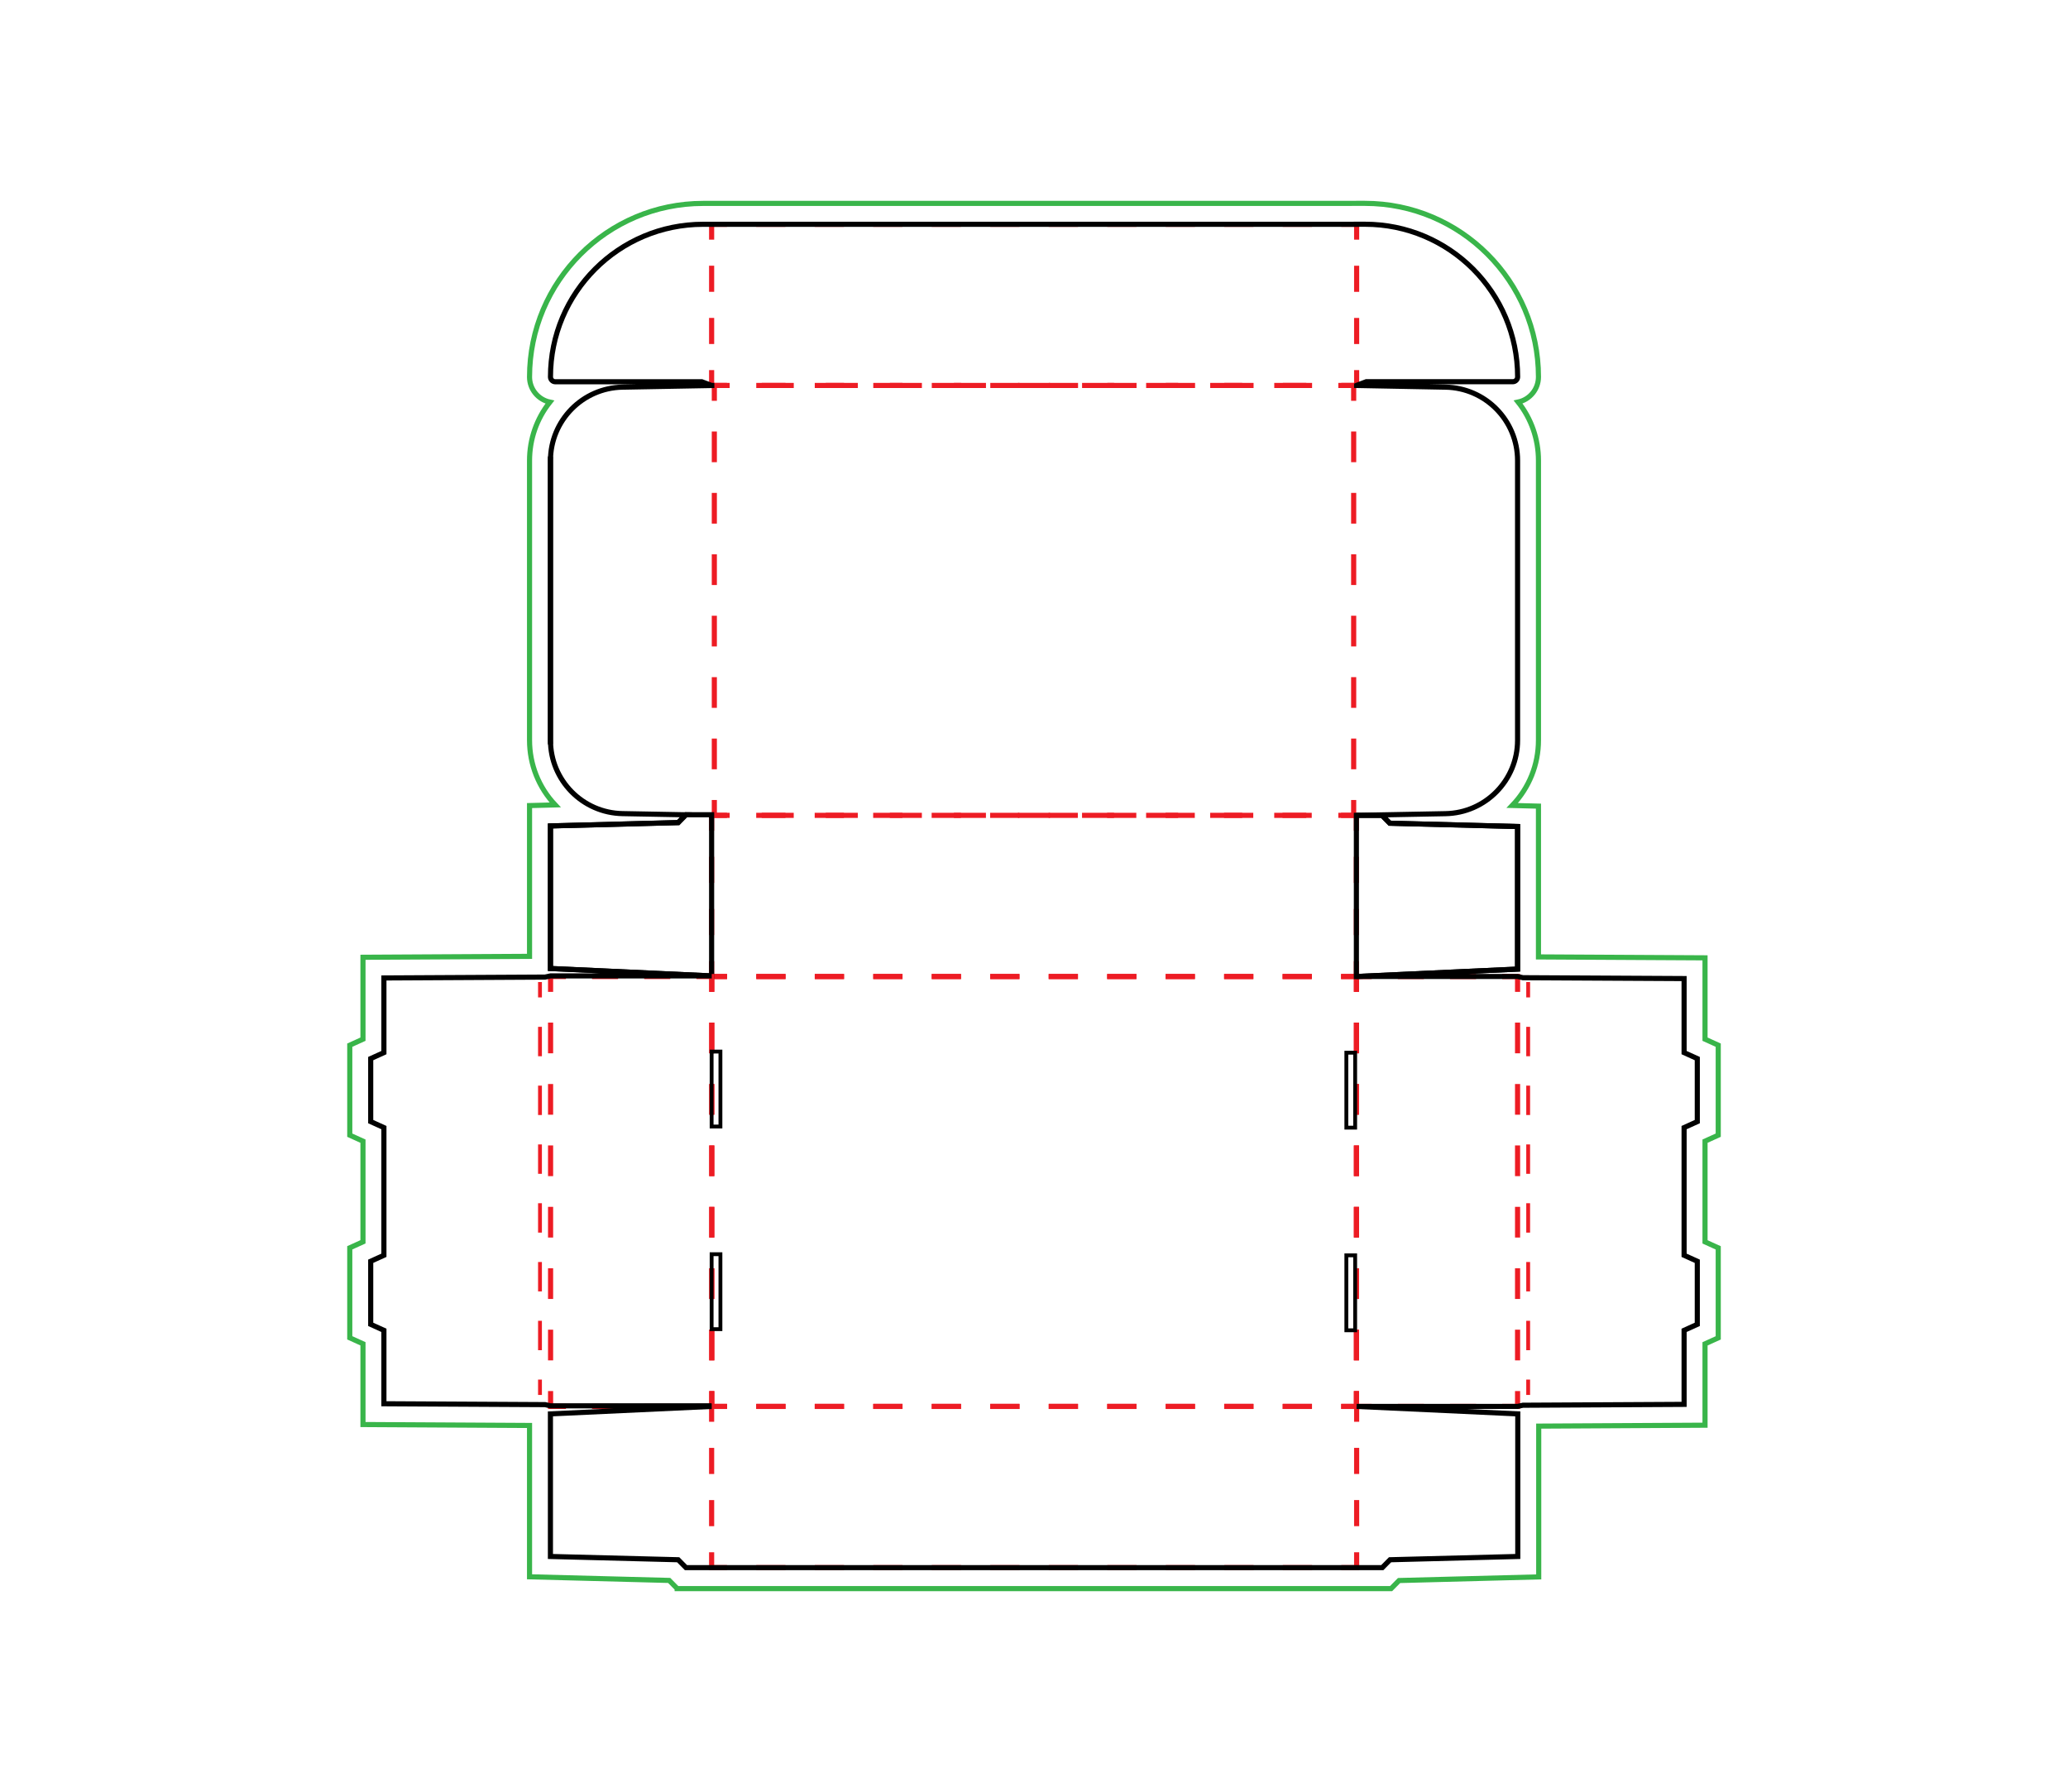 <svg xmlns="http://www.w3.org/2000/svg" xmlns:xlink="http://www.w3.org/1999/xlink" id="Layer_1" x="0px" y="0px" viewBox="0 0 404 350" style="enable-background:new 0 0 404 350;" xml:space="preserve"><style type="text/css">	.st0{fill:none;stroke:#000000;stroke-miterlimit:10;}	.st1{fill:none;stroke:#ED1C24;stroke-miterlimit:10;}	.st2{fill:none;stroke:#ED1C24;stroke-miterlimit:10;stroke-dasharray:5.098,5.098;}	.st3{fill:none;stroke:#ED1C24;stroke-miterlimit:10;stroke-dasharray:5.998,5.998;}	.st4{fill:none;stroke:#ED1C24;stroke-miterlimit:10;stroke-dasharray:5.712,5.712;}	.st5{fill:none;stroke:#ED1C24;stroke-miterlimit:10;stroke-dasharray:5.715,5.715;}	.st6{fill:none;stroke:#39B54A;stroke-miterlimit:10;}	.st7{fill:none;stroke:#ED1C24;stroke-miterlimit:10;stroke-dasharray:6.258,6.258;}	.st8{fill:none;stroke:#000000;stroke-width:0.75;stroke-miterlimit:10;}	.st9{fill:none;stroke:#ED1C24;stroke-width:0.75;stroke-miterlimit:10;}	.st10{fill:none;stroke:#ED1C24;stroke-width:0.75;stroke-miterlimit:10;stroke-dasharray:5.742,5.742;}</style><g>	<path class="st0" d="M107.53,89.97v54.62C107.53,152.41,107.53,82.15,107.53,89.97z"></path>	<g>		<g>			<polyline class="st1" points="296.47,271.71 296.47,274.71 293.47,274.71    "></polyline>			<line class="st2" x1="288.37" y1="274.71" x2="270.53" y2="274.71"></line>			<polyline class="st1" points="267.98,274.71 264.98,274.71 264.98,271.71    "></polyline>			<line class="st3" x1="264.98" y1="265.72" x2="264.98" y2="196.74"></line>			<polyline class="st1" points="264.98,193.74 264.98,190.74 267.98,190.74    "></polyline>			<line class="st2" x1="273.07" y1="190.74" x2="290.92" y2="190.74"></line>			<polyline class="st1" points="293.47,190.74 296.47,190.74 296.47,193.74    "></polyline>			<line class="st3" x1="296.47" y1="199.74" x2="296.47" y2="268.71"></line>		</g>	</g>	<g>		<g>			<polyline class="st1" points="265,271.71 265,274.71 262,274.71    "></polyline>			<line class="st4" x1="256.29" y1="274.71" x2="144.9" y2="274.71"></line>			<polyline class="st1" points="142.05,274.71 139.05,274.71 139.05,271.71    "></polyline>			<line class="st3" x1="139.05" y1="265.72" x2="139.05" y2="196.74"></line>			<polyline class="st1" points="139.05,193.74 139.05,190.74 142.05,190.74    "></polyline>			<line class="st4" x1="147.76" y1="190.74" x2="259.15" y2="190.74"></line>			<polyline class="st1" points="262,190.74 265,190.74 265,193.74    "></polyline>			<line class="st3" x1="265" y1="199.74" x2="265" y2="268.71"></line>		</g>	</g>	<g>		<g>			<polyline class="st1" points="265.03,46.81 265.03,43.81 262.03,43.81    "></polyline>			<line class="st5" x1="256.31" y1="43.81" x2="144.88" y2="43.81"></line>			<polyline class="st1" points="142.02,43.81 139.02,43.81 139.02,46.81    "></polyline>			<line class="st2" x1="139.02" y1="51.9" x2="139.02" y2="69.75"></line>			<polyline class="st1" points="139.02,72.29 139.02,75.29 142.02,75.29    "></polyline>			<line class="st5" x1="147.74" y1="75.29" x2="259.17" y2="75.29"></line>			<polyline class="st1" points="262.03,75.29 265.03,75.29 265.03,72.29    "></polyline>			<line class="st2" x1="265.03" y1="67.2" x2="265.03" y2="49.36"></line>		</g>	</g>	<g>		<g>			<polyline class="st1" points="265.03,277.71 265.03,274.71 262.03,274.71    "></polyline>			<line class="st5" x1="256.31" y1="274.71" x2="144.88" y2="274.71"></line>			<polyline class="st1" points="142.02,274.71 139.02,274.71 139.02,277.71    "></polyline>			<line class="st2" x1="139.02" y1="282.81" x2="139.02" y2="300.65"></line>			<polyline class="st1" points="139.02,303.2 139.02,306.2 142.02,306.2    "></polyline>			<line class="st5" x1="147.74" y1="306.2" x2="259.17" y2="306.2"></line>			<polyline class="st1" points="262.03,306.2 265.03,306.2 265.03,303.2    "></polyline>			<line class="st2" x1="265.03" y1="298.1" x2="265.03" y2="280.26"></line>		</g>	</g>	<path class="st6" d="M132.29,310.28l-1.56-1.58l-27.28-0.71v-29.56l-32.54-0.18v-15.77l-2.58-1.17v-17.58l2.58-1.17V222.9  l-2.58-1.17v-17.58l2.58-1.17v-16l32.54-0.18v-29.45l5.01-0.13c-3.23-3.43-5.01-7.9-5.01-12.63V89.97c0-4.2,1.4-8.19,3.97-11.43  c-2.27-0.48-3.97-2.5-3.97-4.91c0-18.69,15.21-33.9,33.9-33.9H260.9l4.08-0.01h1.67c18.69,0,33.9,15.21,33.9,33.9  c0,2.41-1.7,4.43-3.97,4.91c2.57,3.24,3.97,7.24,3.97,11.43v54.62c0,4.78-1.82,9.3-5.12,12.75l5.12,0.13v29.45l32.54,0.18v15.89  l2.58,1.17v17.58l-2.58,1.17v19.67l2.58,1.17v17.58l-2.58,1.17v15.89l-32.49,0.18v29.45l-27.28,0.71l-1.56,1.58H132.29z"></path>	<g>		<g>			<polyline class="st1" points="264.45,156.26 264.45,159.26 261.45,159.26    "></polyline>			<line class="st7" x1="255.19" y1="159.26" x2="145.68" y2="159.26"></line>			<polyline class="st1" points="142.55,159.26 139.55,159.26 139.55,156.26    "></polyline>			<line class="st3" x1="139.55" y1="150.26" x2="139.55" y2="81.29"></line>			<polyline class="st1" points="139.55,78.29 139.55,75.29 142.55,75.29    "></polyline>			<line class="st7" x1="148.81" y1="75.29" x2="258.32" y2="75.29"></line>			<polyline class="st1" points="261.45,75.29 264.45,75.29 264.45,78.29    "></polyline>			<line class="st3" x1="264.45" y1="84.28" x2="264.45" y2="153.26"></line>		</g>	</g>	<g>		<g>			<polyline class="st1" points="264.98,162.26 264.98,159.26 261.98,159.26    "></polyline>			<line class="st4" x1="256.26" y1="159.26" x2="144.88" y2="159.26"></line>			<polyline class="st1" points="142.02,159.26 139.02,159.26 139.02,162.26    "></polyline>			<line class="st2" x1="139.02" y1="167.35" x2="139.02" y2="185.2"></line>			<polyline class="st1" points="139.02,187.74 139.02,190.74 142.02,190.74    "></polyline>			<line class="st4" x1="147.74" y1="190.74" x2="259.12" y2="190.74"></line>			<polyline class="st1" points="261.98,190.74 264.98,190.74 264.98,187.74    "></polyline>			<line class="st2" x1="264.98" y1="182.65" x2="264.98" y2="164.8"></line>		</g>	</g>	<polygon class="st0" points="296.47,189.29 264.98,190.74 264.98,159.26 270,159.26 271.51,160.79 296.47,161.44  "></polygon>	<polygon class="st0" points="107.53,189.18 139.02,190.63 139.02,159.14 134,159.14 132.49,160.68 107.53,161.33  "></polygon>	<g>		<rect x="263.02" y="245.2" class="st8" width="1.72" height="14.64"></rect>		<rect x="263.02" y="205.62" class="st8" width="1.72" height="14.64"></rect>	</g>	<g>		<g>			<line class="st9" x1="298.54" y1="272.47" x2="298.54" y2="269.47"></line>			<line class="st10" x1="298.54" y1="263.73" x2="298.54" y2="197.69"></line>			<line class="st9" x1="298.54" y1="194.82" x2="298.54" y2="191.82"></line>		</g>	</g>	<g>		<g>			<polyline class="st1" points="107.56,271.71 107.56,274.71 110.56,274.71    "></polyline>			<line class="st2" x1="115.66" y1="274.71" x2="133.5" y2="274.71"></line>			<polyline class="st1" points="136.05,274.71 139.05,274.71 139.05,271.71    "></polyline>			<line class="st3" x1="139.05" y1="265.72" x2="139.05" y2="196.74"></line>			<polyline class="st1" points="139.05,193.74 139.05,190.74 136.05,190.74    "></polyline>			<line class="st2" x1="130.95" y1="190.74" x2="113.11" y2="190.74"></line>			<polyline class="st1" points="110.56,190.74 107.56,190.74 107.56,193.74    "></polyline>			<line class="st3" x1="107.56" y1="199.74" x2="107.56" y2="268.71"></line>		</g>	</g>	<g>		<g>			<line class="st9" x1="105.49" y1="272.47" x2="105.49" y2="269.47"></line>			<line class="st10" x1="105.49" y1="263.73" x2="105.49" y2="197.69"></line>			<line class="st9" x1="105.49" y1="194.82" x2="105.49" y2="191.82"></line>		</g>	</g>	<g>		<rect x="139.02" y="244.98" class="st8" width="1.72" height="14.64"></rect>		<rect x="139.02" y="205.4" class="st8" width="1.72" height="14.64"></rect>	</g>	<path class="st0" d="M139.02,274.6h-31.49l-1.05-0.24L75,274.19v-14.34l-2.58-1.17v-12.32l2.58-1.17v-24.94l-2.58-1.17v-12.31  l2.58-1.17v-14.58l31.49-0.17l1.05-0.23h31.49l-31.49-1.45v-27.85l24.96-0.65l1.49-1.52l-12.36-0.23  c-7.83-0.14-14.09-6.52-14.09-14.34V89.97c0-7.83,6.27-14.21,14.09-14.35l17.92-0.33h-0.52l-1.92-0.72h-28.63  c-0.51,0-0.94-0.43-0.94-0.95c0-16.47,13.35-29.81,29.82-29.81h1.67h125.96V43.8h1.67c8.23,0,15.68,3.34,21.09,8.73  c5.4,5.41,8.73,12.86,8.73,21.09c0,0.51-0.43,0.94-0.94,0.94H266.9l-1.87,0.71v0.02l17.35,0.33c7.83,0.14,14.09,6.52,14.09,14.34  v54.62c0,7.83-6.27,14.21-14.09,14.35l-17.4,0.33h5.01l1.52,1.54l24.96,0.64v27.85L265,190.74 M139.04,274.71h-0.02l-31.49,1.46  v27.85l24.96,0.64l1.52,1.54h5.01h126.01h5.01l1.52-1.54l24.95-0.64v-27.85l-31.48-1.46h31.43l1.05-0.23l31.49-0.17v-14.46  l2.58-1.17v-12.32l-2.58-1.17v-24.94l2.58-1.17v-12.31l-2.58-1.17v-14.46l-31.49-0.17l-1.05-0.24H265h-0.02 M139.02,159.25v0.01  h0.09L139.02,159.25z M139.04,190.74h-0.02"></path></g></svg>
